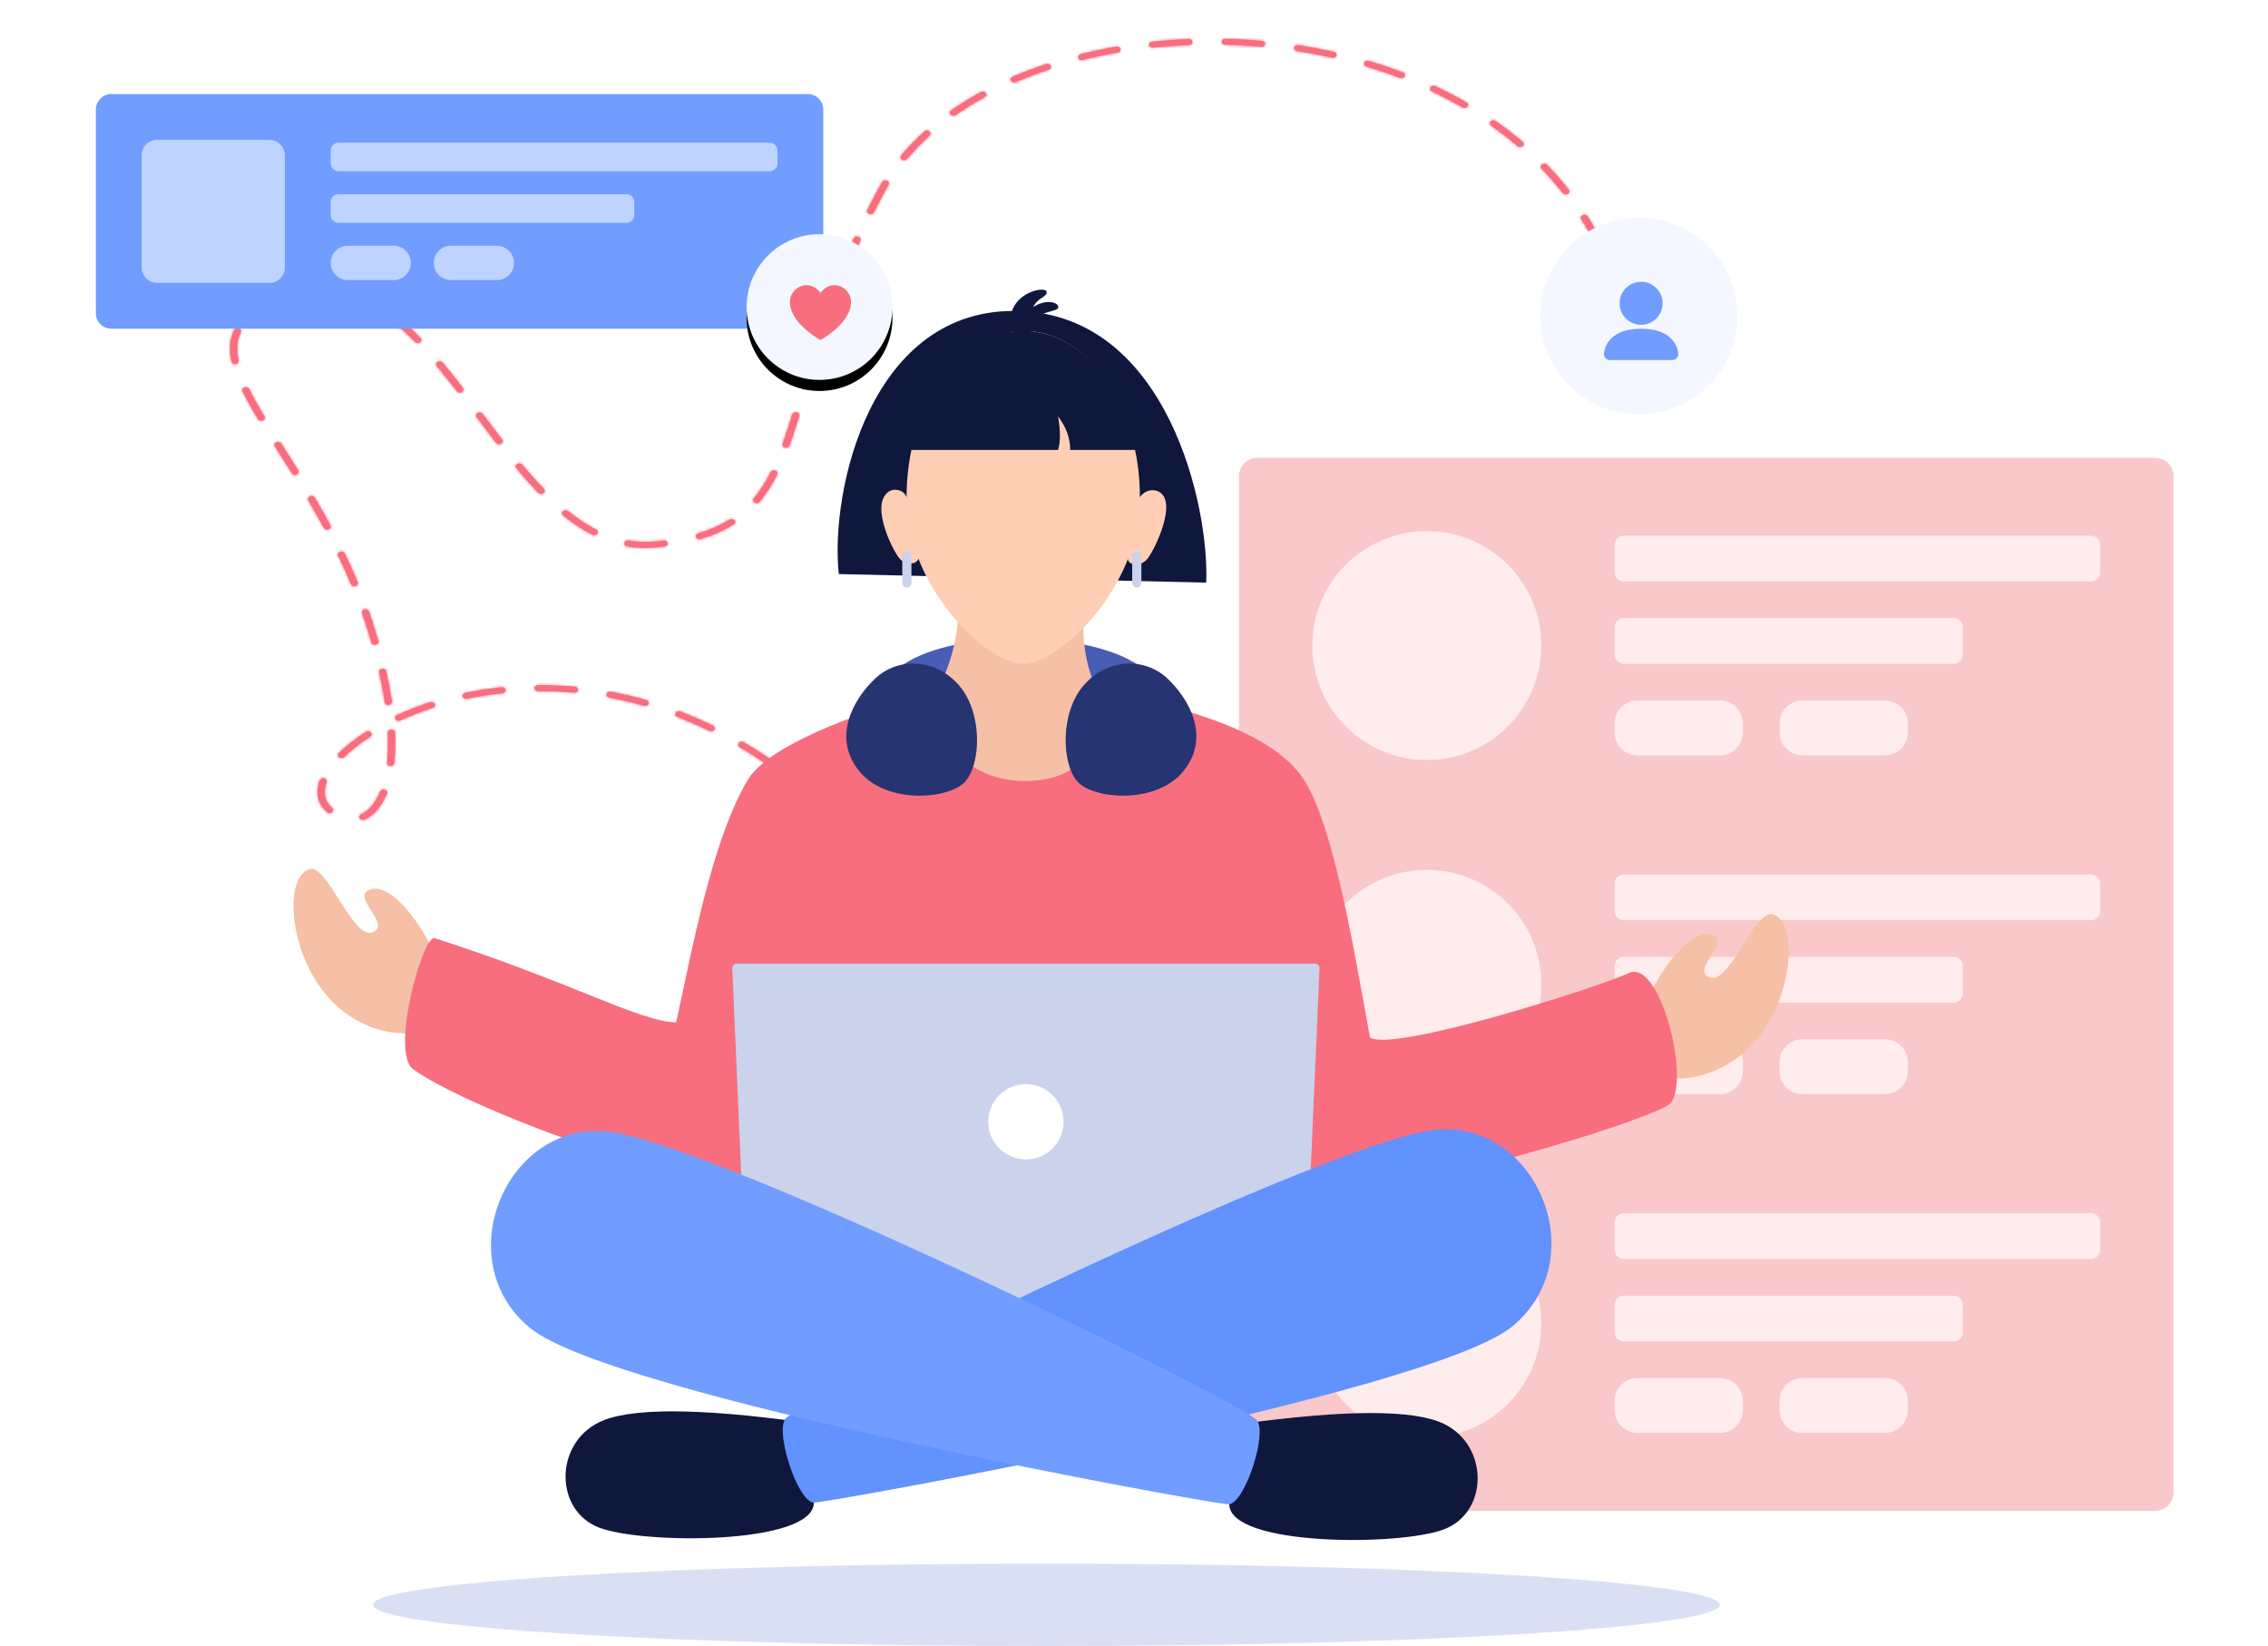 <svg width="820" height="595" viewBox="0 0 820 595" fill="none" xmlns="http://www.w3.org/2000/svg">
<g filter="url(#filter0_d)">
<mask id="path-1-inside-1" fill="white">
<path fill-rule="evenodd" clip-rule="evenodd" d="M307.26 294.714C310 297.516 312.705 300.435 315.374 303.471C315.804 303.961 315.681 304.652 315.098 305.014C314.515 305.376 313.693 305.272 313.263 304.782C310.621 301.777 307.943 298.888 305.232 296.115C304.772 295.644 304.853 294.949 305.413 294.562C305.973 294.175 306.8 294.243 307.26 294.714ZM139.121 281.426C139.806 281.624 140.171 282.252 139.935 282.828C138.015 287.511 135.224 290.748 131.826 292.281C131.187 292.569 130.391 292.367 130.049 291.831C129.706 291.294 129.946 290.625 130.585 290.337C133.326 289.1 135.731 286.311 137.453 282.109C137.689 281.533 138.436 281.227 139.121 281.426ZM117.228 277.324C117.921 277.502 118.311 278.119 118.099 278.701C116.721 282.491 117.391 285.685 120.099 288.037C120.603 288.475 120.59 289.173 120.069 289.597C119.548 290.021 118.717 290.009 118.213 289.572C114.793 286.601 113.947 282.569 115.589 278.056C115.801 277.473 116.535 277.146 117.228 277.324ZM289.353 278.438C292.473 280.939 295.557 283.577 298.603 286.352C299.095 286.8 299.061 287.498 298.529 287.911C297.996 288.324 297.166 288.296 296.674 287.848C293.666 285.108 290.621 282.504 287.541 280.035C287.016 279.615 286.997 278.916 287.497 278.475C287.997 278.034 288.828 278.018 289.353 278.438ZM268.946 264.303C272.485 266.389 275.99 268.636 279.457 271.044C280.016 271.432 280.095 272.127 279.633 272.597C279.171 273.066 278.344 273.133 277.785 272.745C274.371 270.373 270.921 268.162 267.439 266.109C266.845 265.759 266.702 265.071 267.118 264.572C267.534 264.074 268.353 263.953 268.946 264.303ZM141.459 259.689C142.184 259.665 142.793 260.14 142.821 260.749C143.003 264.798 142.901 268.53 142.527 271.922C142.46 272.529 141.821 272.975 141.099 272.919C140.377 272.863 139.846 272.325 139.913 271.719C140.277 268.425 140.376 264.789 140.198 260.833C140.17 260.224 140.735 259.712 141.459 259.689ZM134.121 260.76C134.561 261.245 134.45 261.937 133.874 262.306C130.201 264.66 127.028 267.147 124.466 269.662C123.994 270.125 123.166 270.179 122.615 269.783C122.064 269.386 122 268.69 122.472 268.227C125.158 265.589 128.467 262.997 132.282 260.552C132.858 260.182 133.682 260.276 134.121 260.76ZM246.019 253.18C249.971 254.703 253.896 256.411 257.79 258.306C258.417 258.611 258.631 259.286 258.268 259.814C257.905 260.341 257.102 260.521 256.475 260.216C252.652 258.356 248.801 256.68 244.925 255.185C244.266 254.931 243.977 254.277 244.279 253.723C244.581 253.169 245.36 252.926 246.019 253.18ZM157.248 250.448C157.509 251.017 157.171 251.655 156.494 251.873C152.373 253.206 148.435 254.734 144.733 256.427C144.096 256.718 143.299 256.521 142.952 255.986C142.606 255.45 142.841 254.78 143.478 254.489C147.281 252.749 151.324 251.181 155.552 249.814C156.229 249.595 156.988 249.879 157.248 250.448ZM220.906 246.024C225.174 246.825 229.435 247.831 233.682 249.044C234.368 249.241 234.735 249.867 234.502 250.444C234.269 251.021 233.523 251.33 232.837 251.133C228.68 249.945 224.51 248.961 220.334 248.178C219.627 248.045 219.181 247.455 219.339 246.861C219.497 246.266 220.198 245.892 220.906 246.024ZM139.627 238.624C140.492 242.439 141.184 246.095 141.705 249.588C141.795 250.193 141.285 250.744 140.566 250.82C139.847 250.896 139.191 250.467 139.1 249.863C138.586 246.417 137.904 242.807 137.049 239.038C136.913 238.439 137.38 237.861 138.092 237.747C138.804 237.633 139.492 238.026 139.627 238.624ZM182.763 245.357C182.854 245.962 182.345 246.513 181.626 246.59C177.295 247.049 173.037 247.721 168.878 248.593C168.175 248.74 167.463 248.381 167.287 247.79C167.112 247.198 167.54 246.6 168.243 246.452C172.502 245.559 176.863 244.871 181.297 244.401C182.016 244.324 182.673 244.753 182.763 245.357ZM207.833 244.209C208.553 244.274 209.075 244.818 208.997 245.424C208.92 246.03 208.272 246.468 207.552 246.403C203.21 246.01 198.886 245.831 194.593 245.861C193.868 245.866 193.276 245.376 193.27 244.767C193.264 244.157 193.846 243.659 194.571 243.654C198.965 243.624 203.39 243.807 207.833 244.209ZM133.399 217C133.829 218.233 134.245 219.468 134.65 220.714C135.421 223.093 136.138 225.427 136.801 227.715C136.972 228.307 136.54 228.904 135.836 229.048C135.132 229.192 134.422 228.829 134.25 228.237C133.594 225.968 132.883 223.654 132.117 221.295C131.717 220.062 131.306 218.841 130.88 217.62C130.676 217.036 131.075 216.423 131.77 216.251C132.466 216.08 133.195 216.415 133.399 217ZM124.685 196.069C126.352 199.526 127.906 202.975 129.351 206.437C129.591 207.012 129.231 207.641 128.547 207.843C127.863 208.045 127.114 207.742 126.874 207.167C125.443 203.739 123.904 200.323 122.252 196.897C121.98 196.332 122.304 195.689 122.976 195.46C123.648 195.232 124.413 195.504 124.685 196.069ZM227.258 191.367C230.582 191.926 233.969 192.031 237.445 191.664C238.299 191.573 239.117 191.477 239.923 191.373C240.639 191.28 241.309 191.694 241.419 192.296C241.529 192.898 241.038 193.461 240.321 193.554C239.493 193.661 238.651 193.76 237.773 193.853C234.016 194.25 230.343 194.137 226.743 193.53C226.032 193.41 225.571 192.829 225.714 192.232C225.856 191.634 226.548 191.247 227.258 191.367ZM265.547 184.046C265.979 184.535 265.859 185.226 265.278 185.59C261.812 187.759 257.859 189.512 253.322 190.878C252.639 191.083 251.888 190.785 251.644 190.211C251.399 189.638 251.754 189.006 252.437 188.801C256.735 187.506 260.457 185.856 263.71 183.82C264.291 183.456 265.114 183.557 265.547 184.046ZM205.391 180.762C208.766 183.467 212.124 185.681 215.511 187.404C216.132 187.719 216.33 188.398 215.955 188.919C215.579 189.44 214.773 189.607 214.152 189.292C210.592 187.48 207.086 185.169 203.58 182.359C203.055 181.938 203.036 181.24 203.536 180.799C204.036 180.358 204.867 180.342 205.391 180.762ZM113.818 175.895C115.829 179.307 117.702 182.611 119.477 185.894C119.777 186.448 119.485 187.102 118.825 187.354C118.165 187.606 117.387 187.361 117.087 186.806C115.325 183.548 113.465 180.265 111.466 176.874C111.144 176.329 111.409 175.667 112.059 175.396C112.708 175.126 113.496 175.349 113.818 175.895ZM280.329 166.082C280.996 166.32 281.308 166.967 281.024 167.528C279.107 171.326 277.016 174.587 274.634 177.432C274.217 177.931 273.398 178.05 272.806 177.699C272.213 177.349 272.071 176.661 272.488 176.162C274.755 173.454 276.76 170.328 278.608 166.666C278.891 166.105 279.662 165.844 280.329 166.082ZM188.816 163.976C191.532 167.222 194.113 170.113 196.651 172.729C197.109 173.201 197.025 173.896 196.463 174.281C195.901 174.666 195.075 174.595 194.616 174.123C192.037 171.464 189.418 168.531 186.669 165.246C186.252 164.747 186.395 164.059 186.988 163.708C187.581 163.358 188.399 163.478 188.816 163.976ZM101.68 156.298C101.734 156.384 104.021 159.993 104.7 161.065C105.88 162.932 106.872 164.511 107.833 166.051C108.169 166.591 107.921 167.257 107.279 167.54C106.637 167.823 105.844 167.615 105.508 167.075C104.55 165.539 103.56 163.965 102.382 162.101C101.704 161.03 99.418 157.422 99.363 157.335C99.022 156.797 99.265 156.129 99.905 155.842C100.544 155.556 101.339 155.76 101.68 156.298ZM288.038 145.027C288.74 145.179 289.162 145.781 288.981 146.371C287.696 150.556 286.58 153.959 285.46 157.048C285.249 157.631 284.515 157.959 283.822 157.781C283.129 157.604 282.738 156.987 282.949 156.404C284.056 153.351 285.163 149.977 286.439 145.819C286.62 145.229 287.336 144.875 288.038 145.027ZM174.498 145.606C177.943 150.184 179.572 152.333 181.55 154.894C181.944 155.405 181.772 156.088 181.164 156.42C180.556 156.752 179.743 156.607 179.348 156.096C177.363 153.525 175.73 151.371 172.279 146.786C171.892 146.271 172.074 145.589 172.687 145.263C173.299 144.938 174.11 145.091 174.498 145.606ZM90.09 136.611C91.519 139.511 93.305 142.709 95.606 146.531C95.933 147.075 95.674 147.739 95.027 148.014C94.38 148.289 93.59 148.071 93.263 147.527C90.936 143.659 89.123 140.413 87.665 137.455C87.388 136.892 87.706 136.247 88.376 136.013C89.045 135.78 89.813 136.048 90.09 136.611ZM160.041 127.05C162.337 129.793 164.711 132.768 167.389 136.238C167.784 136.75 167.611 137.433 167.003 137.764C166.394 138.096 165.582 137.95 165.187 137.439C162.525 133.99 160.169 131.037 157.894 128.32C157.477 127.822 157.619 127.134 158.212 126.783C158.805 126.432 159.624 126.552 160.041 127.05ZM294.449 123.607C295.151 123.759 295.572 124.361 295.391 124.951C294.416 128.117 293.548 131.017 292.184 135.637C292.009 136.229 291.297 136.589 290.594 136.442C289.89 136.296 289.462 135.697 289.636 135.106C291.002 130.479 291.872 127.573 292.85 124.398C293.031 123.808 293.747 123.454 294.449 123.607ZM86.364 114.611C87.035 114.841 87.358 115.485 87.084 116.05C85.659 118.986 85.405 122.351 86.254 126.331C86.382 126.931 85.907 127.504 85.194 127.612C84.48 127.719 83.798 127.32 83.67 126.72C82.739 122.355 83.025 118.573 84.653 115.216C84.927 114.652 85.693 114.381 86.364 114.611ZM143.019 110.017C146.017 112.343 149.016 115.06 152.086 118.198C152.546 118.668 152.466 119.364 151.906 119.75C151.346 120.137 150.519 120.07 150.058 119.599C147.061 116.535 144.142 113.891 141.239 111.639C140.706 111.225 140.673 110.527 141.165 110.08C141.656 109.632 142.487 109.604 143.019 110.017ZM301.665 102.354C302.357 102.535 302.743 103.154 302.528 103.735C301.242 107.202 300.013 110.697 298.81 114.285C298.614 114.871 297.889 115.213 297.191 115.048C296.493 114.882 296.087 114.273 296.284 113.687C297.492 110.079 298.729 106.565 300.022 103.079C300.237 102.497 300.973 102.172 301.665 102.354ZM593.091 95.368C593.74 95.521 594.137 96.057 594.034 96.602L594.001 96.728L589.121 111.353L588.491 113.242L586.899 111.809L574.564 100.709C574.069 100.263 574.097 99.565 574.627 99.149C575.116 98.765 575.861 98.756 576.362 99.107L576.482 99.202L587.223 108.868L591.473 96.132C591.669 95.546 592.394 95.203 593.091 95.368ZM107.331 102.043C107.56 102.621 107.187 103.245 106.5 103.438C103.066 104.396 99.536 105.852 95.889 107.829C95.621 107.974 95.36 108.12 95.103 108.267C94.505 108.611 93.688 108.483 93.279 107.98C92.87 107.477 93.023 106.791 93.621 106.446C93.897 106.288 94.179 106.13 94.466 105.974C98.292 103.9 102.021 102.363 105.672 101.344C106.36 101.152 107.103 101.465 107.331 102.043ZM584.257 94.771C584.552 95.55 584.84 96.334 585.127 97.143L585.413 97.961L587.604 105.518C587.775 106.11 587.343 106.707 586.639 106.851C585.985 106.985 585.326 106.682 585.098 106.164L585.053 106.04L582.878 98.531C582.518 97.493 582.144 96.463 581.756 95.442C581.536 94.861 581.917 94.24 582.608 94.055C583.298 93.87 584.036 94.191 584.257 94.771ZM119.018 99.924L119.171 99.928C123.597 100.266 127.904 101.412 132.137 103.327C132.775 103.615 133.014 104.284 132.671 104.821C132.327 105.357 131.532 105.558 130.893 105.27C126.961 103.491 122.994 102.436 118.933 102.126C118.212 102.071 117.68 101.534 117.745 100.927C117.801 100.407 118.278 100.004 118.868 99.934L119.018 99.924ZM310.344 81.524C311.02 81.742 311.359 82.38 311.099 82.949C309.53 86.386 308.039 89.825 306.616 93.28C306.379 93.856 305.631 94.161 304.946 93.961C304.261 93.762 303.898 93.133 304.136 92.558C305.568 89.08 307.069 85.619 308.648 82.159C308.908 81.59 309.667 81.305 310.344 81.524ZM574.005 74.203C576.057 77.452 577.945 80.808 579.668 84.269C579.947 84.831 579.632 85.477 578.963 85.712C578.295 85.947 577.526 85.682 577.246 85.12C575.555 81.722 573.7 78.427 571.687 75.237C571.347 74.699 571.59 74.031 572.231 73.746C572.871 73.46 573.665 73.665 574.005 74.203ZM320.694 61.331C321.342 61.604 321.604 62.267 321.279 62.811C320.754 63.69 320.252 64.577 319.771 65.472C318.464 67.907 317.2 70.339 315.979 72.769C315.696 73.331 314.926 73.594 314.259 73.356C313.591 73.119 313.278 72.472 313.561 71.911C314.791 69.464 316.062 67.016 317.378 64.565C317.874 63.642 318.392 62.727 318.932 61.822C319.257 61.277 320.046 61.057 320.694 61.331ZM559.396 55.609C562.167 58.484 564.778 61.481 567.225 64.596C567.624 65.105 567.457 65.789 566.853 66.125C566.248 66.461 565.434 66.32 565.034 65.812C562.635 62.757 560.073 59.818 557.357 56.997C556.9 56.524 556.987 55.829 557.55 55.446C558.114 55.062 558.94 55.135 559.396 55.609ZM336.038 43.484C336.567 43.901 336.595 44.599 336.1 45.044C333.117 47.724 330.389 50.537 327.93 53.475C327.513 53.974 326.694 54.093 326.101 53.743C325.508 53.392 325.366 52.704 325.783 52.206C328.313 49.183 331.118 46.29 334.183 43.536C334.678 43.091 335.509 43.068 336.038 43.484ZM540.784 39.739C544.179 42.122 547.432 44.636 550.534 47.279C551.043 47.713 551.037 48.411 550.521 48.839C550.005 49.267 549.174 49.263 548.665 48.829C545.622 46.236 542.432 43.77 539.101 41.432C538.545 41.042 538.47 40.346 538.935 39.878C539.4 39.41 540.227 39.348 540.784 39.739ZM356.413 29.61C356.808 30.122 356.634 30.805 356.026 31.136C352.339 33.146 348.844 35.297 345.558 37.581C344.999 37.969 344.172 37.903 343.71 37.434C343.248 36.964 343.326 36.269 343.885 35.881C347.25 33.542 350.826 31.341 354.598 29.285C355.206 28.953 356.019 29.099 356.413 29.61ZM518.989 27.145C522.858 28.968 526.612 30.927 530.24 33.022C530.838 33.367 530.99 34.053 530.579 34.556C530.169 35.058 529.352 35.186 528.754 34.841C525.192 32.784 521.506 30.86 517.706 29.07C517.073 28.772 516.848 28.099 517.202 27.568C517.557 27.036 518.357 26.847 518.989 27.145ZM379.889 19.786C380.154 20.353 379.822 20.994 379.148 21.217C375.061 22.568 371.103 24.061 367.292 25.69C366.645 25.966 365.855 25.749 365.527 25.206C365.198 24.663 365.456 23.999 366.102 23.723C369.989 22.062 374.023 20.54 378.187 19.163C378.862 18.94 379.624 19.219 379.889 19.786ZM494.941 18.016C499.12 19.258 503.217 20.639 507.221 22.157C507.881 22.408 508.175 23.061 507.877 23.616C507.579 24.172 506.802 24.419 506.141 24.168C502.205 22.676 498.176 21.318 494.066 20.097C493.382 19.893 493.024 19.263 493.266 18.689C493.507 18.114 494.257 17.813 494.941 18.016ZM405.113 13.722C405.259 14.319 404.802 14.902 404.092 15.025C399.804 15.768 395.587 16.652 391.461 17.672C390.766 17.844 390.037 17.51 389.832 16.925C389.627 16.341 390.025 15.727 390.72 15.555C394.916 14.518 399.203 13.619 403.563 12.864C404.272 12.741 404.967 13.125 405.113 13.722ZM469.231 12.3L469.383 12.316C473.735 12.984 478.044 13.792 482.294 14.738C482.994 14.894 483.412 15.498 483.226 16.087C483.041 16.676 482.322 17.027 481.622 16.871C477.438 15.94 473.197 15.144 468.911 14.486C468.198 14.377 467.726 13.802 467.856 13.203C467.968 12.689 468.486 12.324 469.081 12.299L469.231 12.3ZM429.767 10.107C430.491 10.078 431.105 10.547 431.14 11.156C431.174 11.765 430.615 12.282 429.891 12.31C425.537 12.484 421.206 12.797 416.917 13.247C416.198 13.323 415.542 12.894 415.452 12.289C415.363 11.685 415.873 11.133 416.592 11.058C420.948 10.601 425.345 10.283 429.767 10.107ZM443.046 10.001C447.453 10.106 451.858 10.351 456.243 10.735C456.964 10.798 457.487 11.341 457.412 11.947C457.337 12.553 456.692 12.993 455.971 12.93C451.651 12.551 447.313 12.31 442.971 12.206C442.247 12.189 441.676 11.681 441.697 11.072C441.717 10.463 442.321 9.983 443.046 10.001Z"/>
</mask>
<path fill-rule="evenodd" clip-rule="evenodd" d="M307.26 294.714C310 297.516 312.705 300.435 315.374 303.471C315.804 303.961 315.681 304.652 315.098 305.014C314.515 305.376 313.693 305.272 313.263 304.782C310.621 301.777 307.943 298.888 305.232 296.115C304.772 295.644 304.853 294.949 305.413 294.562C305.973 294.175 306.8 294.243 307.26 294.714ZM139.121 281.426C139.806 281.624 140.171 282.252 139.935 282.828C138.015 287.511 135.224 290.748 131.826 292.281C131.187 292.569 130.391 292.367 130.049 291.831C129.706 291.294 129.946 290.625 130.585 290.337C133.326 289.1 135.731 286.311 137.453 282.109C137.689 281.533 138.436 281.227 139.121 281.426ZM117.228 277.324C117.921 277.502 118.311 278.119 118.099 278.701C116.721 282.491 117.391 285.685 120.099 288.037C120.603 288.475 120.59 289.173 120.069 289.597C119.548 290.021 118.717 290.009 118.213 289.572C114.793 286.601 113.947 282.569 115.589 278.056C115.801 277.473 116.535 277.146 117.228 277.324ZM289.353 278.438C292.473 280.939 295.557 283.577 298.603 286.352C299.095 286.8 299.061 287.498 298.529 287.911C297.996 288.324 297.166 288.296 296.674 287.848C293.666 285.108 290.621 282.504 287.541 280.035C287.016 279.615 286.997 278.916 287.497 278.475C287.997 278.034 288.828 278.018 289.353 278.438ZM268.946 264.303C272.485 266.389 275.99 268.636 279.457 271.044C280.016 271.432 280.095 272.127 279.633 272.597C279.171 273.066 278.344 273.133 277.785 272.745C274.371 270.373 270.921 268.162 267.439 266.109C266.845 265.759 266.702 265.071 267.118 264.572C267.534 264.074 268.353 263.953 268.946 264.303ZM141.459 259.689C142.184 259.665 142.793 260.14 142.821 260.749C143.003 264.798 142.901 268.53 142.527 271.922C142.46 272.529 141.821 272.975 141.099 272.919C140.377 272.863 139.846 272.325 139.913 271.719C140.277 268.425 140.376 264.789 140.198 260.833C140.17 260.224 140.735 259.712 141.459 259.689ZM134.121 260.76C134.561 261.245 134.45 261.937 133.874 262.306C130.201 264.66 127.028 267.147 124.466 269.662C123.994 270.125 123.166 270.179 122.615 269.783C122.064 269.386 122 268.69 122.472 268.227C125.158 265.589 128.467 262.997 132.282 260.552C132.858 260.182 133.682 260.276 134.121 260.76ZM246.019 253.18C249.971 254.703 253.896 256.411 257.79 258.306C258.417 258.611 258.631 259.286 258.268 259.814C257.905 260.341 257.102 260.521 256.475 260.216C252.652 258.356 248.801 256.68 244.925 255.185C244.266 254.931 243.977 254.277 244.279 253.723C244.581 253.169 245.36 252.926 246.019 253.18ZM157.248 250.448C157.509 251.017 157.171 251.655 156.494 251.873C152.373 253.206 148.435 254.734 144.733 256.427C144.096 256.718 143.299 256.521 142.952 255.986C142.606 255.45 142.841 254.78 143.478 254.489C147.281 252.749 151.324 251.181 155.552 249.814C156.229 249.595 156.988 249.879 157.248 250.448ZM220.906 246.024C225.174 246.825 229.435 247.831 233.682 249.044C234.368 249.241 234.735 249.867 234.502 250.444C234.269 251.021 233.523 251.33 232.837 251.133C228.68 249.945 224.51 248.961 220.334 248.178C219.627 248.045 219.181 247.455 219.339 246.861C219.497 246.266 220.198 245.892 220.906 246.024ZM139.627 238.624C140.492 242.439 141.184 246.095 141.705 249.588C141.795 250.193 141.285 250.744 140.566 250.82C139.847 250.896 139.191 250.467 139.1 249.863C138.586 246.417 137.904 242.807 137.049 239.038C136.913 238.439 137.38 237.861 138.092 237.747C138.804 237.633 139.492 238.026 139.627 238.624ZM182.763 245.357C182.854 245.962 182.345 246.513 181.626 246.59C177.295 247.049 173.037 247.721 168.878 248.593C168.175 248.74 167.463 248.381 167.287 247.79C167.112 247.198 167.54 246.6 168.243 246.452C172.502 245.559 176.863 244.871 181.297 244.401C182.016 244.324 182.673 244.753 182.763 245.357ZM207.833 244.209C208.553 244.274 209.075 244.818 208.997 245.424C208.92 246.03 208.272 246.468 207.552 246.403C203.21 246.01 198.886 245.831 194.593 245.861C193.868 245.866 193.276 245.376 193.27 244.767C193.264 244.157 193.846 243.659 194.571 243.654C198.965 243.624 203.39 243.807 207.833 244.209ZM133.399 217C133.829 218.233 134.245 219.468 134.65 220.714C135.421 223.093 136.138 225.427 136.801 227.715C136.972 228.307 136.54 228.904 135.836 229.048C135.132 229.192 134.422 228.829 134.25 228.237C133.594 225.968 132.883 223.654 132.117 221.295C131.717 220.062 131.306 218.841 130.88 217.62C130.676 217.036 131.075 216.423 131.77 216.251C132.466 216.08 133.195 216.415 133.399 217ZM124.685 196.069C126.352 199.526 127.906 202.975 129.351 206.437C129.591 207.012 129.231 207.641 128.547 207.843C127.863 208.045 127.114 207.742 126.874 207.167C125.443 203.739 123.904 200.323 122.252 196.897C121.98 196.332 122.304 195.689 122.976 195.46C123.648 195.232 124.413 195.504 124.685 196.069ZM227.258 191.367C230.582 191.926 233.969 192.031 237.445 191.664C238.299 191.573 239.117 191.477 239.923 191.373C240.639 191.28 241.309 191.694 241.419 192.296C241.529 192.898 241.038 193.461 240.321 193.554C239.493 193.661 238.651 193.76 237.773 193.853C234.016 194.25 230.343 194.137 226.743 193.53C226.032 193.41 225.571 192.829 225.714 192.232C225.856 191.634 226.548 191.247 227.258 191.367ZM265.547 184.046C265.979 184.535 265.859 185.226 265.278 185.59C261.812 187.759 257.859 189.512 253.322 190.878C252.639 191.083 251.888 190.785 251.644 190.211C251.399 189.638 251.754 189.006 252.437 188.801C256.735 187.506 260.457 185.856 263.71 183.82C264.291 183.456 265.114 183.557 265.547 184.046ZM205.391 180.762C208.766 183.467 212.124 185.681 215.511 187.404C216.132 187.719 216.33 188.398 215.955 188.919C215.579 189.44 214.773 189.607 214.152 189.292C210.592 187.48 207.086 185.169 203.58 182.359C203.055 181.938 203.036 181.24 203.536 180.799C204.036 180.358 204.867 180.342 205.391 180.762ZM113.818 175.895C115.829 179.307 117.702 182.611 119.477 185.894C119.777 186.448 119.485 187.102 118.825 187.354C118.165 187.606 117.387 187.361 117.087 186.806C115.325 183.548 113.465 180.265 111.466 176.874C111.144 176.329 111.409 175.667 112.059 175.396C112.708 175.126 113.496 175.349 113.818 175.895ZM280.329 166.082C280.996 166.32 281.308 166.967 281.024 167.528C279.107 171.326 277.016 174.587 274.634 177.432C274.217 177.931 273.398 178.05 272.806 177.699C272.213 177.349 272.071 176.661 272.488 176.162C274.755 173.454 276.76 170.328 278.608 166.666C278.891 166.105 279.662 165.844 280.329 166.082ZM188.816 163.976C191.532 167.222 194.113 170.113 196.651 172.729C197.109 173.201 197.025 173.896 196.463 174.281C195.901 174.666 195.075 174.595 194.616 174.123C192.037 171.464 189.418 168.531 186.669 165.246C186.252 164.747 186.395 164.059 186.988 163.708C187.581 163.358 188.399 163.478 188.816 163.976ZM101.68 156.298C101.734 156.384 104.021 159.993 104.7 161.065C105.88 162.932 106.872 164.511 107.833 166.051C108.169 166.591 107.921 167.257 107.279 167.54C106.637 167.823 105.844 167.615 105.508 167.075C104.55 165.539 103.56 163.965 102.382 162.101C101.704 161.03 99.418 157.422 99.363 157.335C99.022 156.797 99.265 156.129 99.905 155.842C100.544 155.556 101.339 155.76 101.68 156.298ZM288.038 145.027C288.74 145.179 289.162 145.781 288.981 146.371C287.696 150.556 286.58 153.959 285.46 157.048C285.249 157.631 284.515 157.959 283.822 157.781C283.129 157.604 282.738 156.987 282.949 156.404C284.056 153.351 285.163 149.977 286.439 145.819C286.62 145.229 287.336 144.875 288.038 145.027ZM174.498 145.606C177.943 150.184 179.572 152.333 181.55 154.894C181.944 155.405 181.772 156.088 181.164 156.42C180.556 156.752 179.743 156.607 179.348 156.096C177.363 153.525 175.73 151.371 172.279 146.786C171.892 146.271 172.074 145.589 172.687 145.263C173.299 144.938 174.11 145.091 174.498 145.606ZM90.09 136.611C91.519 139.511 93.305 142.709 95.606 146.531C95.933 147.075 95.674 147.739 95.027 148.014C94.38 148.289 93.59 148.071 93.263 147.527C90.936 143.659 89.123 140.413 87.665 137.455C87.388 136.892 87.706 136.247 88.376 136.013C89.045 135.78 89.813 136.048 90.09 136.611ZM160.041 127.05C162.337 129.793 164.711 132.768 167.389 136.238C167.784 136.75 167.611 137.433 167.003 137.764C166.394 138.096 165.582 137.95 165.187 137.439C162.525 133.99 160.169 131.037 157.894 128.32C157.477 127.822 157.619 127.134 158.212 126.783C158.805 126.432 159.624 126.552 160.041 127.05ZM294.449 123.607C295.151 123.759 295.572 124.361 295.391 124.951C294.416 128.117 293.548 131.017 292.184 135.637C292.009 136.229 291.297 136.589 290.594 136.442C289.89 136.296 289.462 135.697 289.636 135.106C291.002 130.479 291.872 127.573 292.85 124.398C293.031 123.808 293.747 123.454 294.449 123.607ZM86.364 114.611C87.035 114.841 87.358 115.485 87.084 116.05C85.659 118.986 85.405 122.351 86.254 126.331C86.382 126.931 85.907 127.504 85.194 127.612C84.48 127.719 83.798 127.32 83.67 126.72C82.739 122.355 83.025 118.573 84.653 115.216C84.927 114.652 85.693 114.381 86.364 114.611ZM143.019 110.017C146.017 112.343 149.016 115.06 152.086 118.198C152.546 118.668 152.466 119.364 151.906 119.75C151.346 120.137 150.519 120.07 150.058 119.599C147.061 116.535 144.142 113.891 141.239 111.639C140.706 111.225 140.673 110.527 141.165 110.08C141.656 109.632 142.487 109.604 143.019 110.017ZM301.665 102.354C302.357 102.535 302.743 103.154 302.528 103.735C301.242 107.202 300.013 110.697 298.81 114.285C298.614 114.871 297.889 115.213 297.191 115.048C296.493 114.882 296.087 114.273 296.284 113.687C297.492 110.079 298.729 106.565 300.022 103.079C300.237 102.497 300.973 102.172 301.665 102.354ZM593.091 95.368C593.74 95.521 594.137 96.057 594.034 96.602L594.001 96.728L589.121 111.353L588.491 113.242L586.899 111.809L574.564 100.709C574.069 100.263 574.097 99.565 574.627 99.149C575.116 98.765 575.861 98.756 576.362 99.107L576.482 99.202L587.223 108.868L591.473 96.132C591.669 95.546 592.394 95.203 593.091 95.368ZM107.331 102.043C107.56 102.621 107.187 103.245 106.5 103.438C103.066 104.396 99.536 105.852 95.889 107.829C95.621 107.974 95.36 108.12 95.103 108.267C94.505 108.611 93.688 108.483 93.279 107.98C92.87 107.477 93.023 106.791 93.621 106.446C93.897 106.288 94.179 106.13 94.466 105.974C98.292 103.9 102.021 102.363 105.672 101.344C106.36 101.152 107.103 101.465 107.331 102.043ZM584.257 94.771C584.552 95.55 584.84 96.334 585.127 97.143L585.413 97.961L587.604 105.518C587.775 106.11 587.343 106.707 586.639 106.851C585.985 106.985 585.326 106.682 585.098 106.164L585.053 106.04L582.878 98.531C582.518 97.493 582.144 96.463 581.756 95.442C581.536 94.861 581.917 94.24 582.608 94.055C583.298 93.87 584.036 94.191 584.257 94.771ZM119.018 99.924L119.171 99.928C123.597 100.266 127.904 101.412 132.137 103.327C132.775 103.615 133.014 104.284 132.671 104.821C132.327 105.357 131.532 105.558 130.893 105.27C126.961 103.491 122.994 102.436 118.933 102.126C118.212 102.071 117.68 101.534 117.745 100.927C117.801 100.407 118.278 100.004 118.868 99.934L119.018 99.924ZM310.344 81.524C311.02 81.742 311.359 82.38 311.099 82.949C309.53 86.386 308.039 89.825 306.616 93.28C306.379 93.856 305.631 94.161 304.946 93.961C304.261 93.762 303.898 93.133 304.136 92.558C305.568 89.08 307.069 85.619 308.648 82.159C308.908 81.59 309.667 81.305 310.344 81.524ZM574.005 74.203C576.057 77.452 577.945 80.808 579.668 84.269C579.947 84.831 579.632 85.477 578.963 85.712C578.295 85.947 577.526 85.682 577.246 85.12C575.555 81.722 573.7 78.427 571.687 75.237C571.347 74.699 571.59 74.031 572.231 73.746C572.871 73.46 573.665 73.665 574.005 74.203ZM320.694 61.331C321.342 61.604 321.604 62.267 321.279 62.811C320.754 63.69 320.252 64.577 319.771 65.472C318.464 67.907 317.2 70.339 315.979 72.769C315.696 73.331 314.926 73.594 314.259 73.356C313.591 73.119 313.278 72.472 313.561 71.911C314.791 69.464 316.062 67.016 317.378 64.565C317.874 63.642 318.392 62.727 318.932 61.822C319.257 61.277 320.046 61.057 320.694 61.331ZM559.396 55.609C562.167 58.484 564.778 61.481 567.225 64.596C567.624 65.105 567.457 65.789 566.853 66.125C566.248 66.461 565.434 66.32 565.034 65.812C562.635 62.757 560.073 59.818 557.357 56.997C556.9 56.524 556.987 55.829 557.55 55.446C558.114 55.062 558.94 55.135 559.396 55.609ZM336.038 43.484C336.567 43.901 336.595 44.599 336.1 45.044C333.117 47.724 330.389 50.537 327.93 53.475C327.513 53.974 326.694 54.093 326.101 53.743C325.508 53.392 325.366 52.704 325.783 52.206C328.313 49.183 331.118 46.29 334.183 43.536C334.678 43.091 335.509 43.068 336.038 43.484ZM540.784 39.739C544.179 42.122 547.432 44.636 550.534 47.279C551.043 47.713 551.037 48.411 550.521 48.839C550.005 49.267 549.174 49.263 548.665 48.829C545.622 46.236 542.432 43.77 539.101 41.432C538.545 41.042 538.47 40.346 538.935 39.878C539.4 39.41 540.227 39.348 540.784 39.739ZM356.413 29.61C356.808 30.122 356.634 30.805 356.026 31.136C352.339 33.146 348.844 35.297 345.558 37.581C344.999 37.969 344.172 37.903 343.71 37.434C343.248 36.964 343.326 36.269 343.885 35.881C347.25 33.542 350.826 31.341 354.598 29.285C355.206 28.953 356.019 29.099 356.413 29.61ZM518.989 27.145C522.858 28.968 526.612 30.927 530.24 33.022C530.838 33.367 530.99 34.053 530.579 34.556C530.169 35.058 529.352 35.186 528.754 34.841C525.192 32.784 521.506 30.86 517.706 29.07C517.073 28.772 516.848 28.099 517.202 27.568C517.557 27.036 518.357 26.847 518.989 27.145ZM379.889 19.786C380.154 20.353 379.822 20.994 379.148 21.217C375.061 22.568 371.103 24.061 367.292 25.69C366.645 25.966 365.855 25.749 365.527 25.206C365.198 24.663 365.456 23.999 366.102 23.723C369.989 22.062 374.023 20.54 378.187 19.163C378.862 18.94 379.624 19.219 379.889 19.786ZM494.941 18.016C499.12 19.258 503.217 20.639 507.221 22.157C507.881 22.408 508.175 23.061 507.877 23.616C507.579 24.172 506.802 24.419 506.141 24.168C502.205 22.676 498.176 21.318 494.066 20.097C493.382 19.893 493.024 19.263 493.266 18.689C493.507 18.114 494.257 17.813 494.941 18.016ZM405.113 13.722C405.259 14.319 404.802 14.902 404.092 15.025C399.804 15.768 395.587 16.652 391.461 17.672C390.766 17.844 390.037 17.51 389.832 16.925C389.627 16.341 390.025 15.727 390.72 15.555C394.916 14.518 399.203 13.619 403.563 12.864C404.272 12.741 404.967 13.125 405.113 13.722ZM469.231 12.3L469.383 12.316C473.735 12.984 478.044 13.792 482.294 14.738C482.994 14.894 483.412 15.498 483.226 16.087C483.041 16.676 482.322 17.027 481.622 16.871C477.438 15.94 473.197 15.144 468.911 14.486C468.198 14.377 467.726 13.802 467.856 13.203C467.968 12.689 468.486 12.324 469.081 12.299L469.231 12.3ZM429.767 10.107C430.491 10.078 431.105 10.547 431.14 11.156C431.174 11.765 430.615 12.282 429.891 12.31C425.537 12.484 421.206 12.797 416.917 13.247C416.198 13.323 415.542 12.894 415.452 12.289C415.363 11.685 415.873 11.133 416.592 11.058C420.948 10.601 425.345 10.283 429.767 10.107ZM443.046 10.001C447.453 10.106 451.858 10.351 456.243 10.735C456.964 10.798 457.487 11.341 457.412 11.947C457.337 12.553 456.692 12.993 455.971 12.93C451.651 12.551 447.313 12.31 442.971 12.206C442.247 12.189 441.676 11.681 441.697 11.072C441.717 10.463 442.321 9.983 443.046 10.001Z" fill="#F86E7F"/>
<path fill-rule="evenodd" clip-rule="evenodd" d="M307.26 294.714C310 297.516 312.705 300.435 315.374 303.471C315.804 303.961 315.681 304.652 315.098 305.014C314.515 305.376 313.693 305.272 313.263 304.782C310.621 301.777 307.943 298.888 305.232 296.115C304.772 295.644 304.853 294.949 305.413 294.562C305.973 294.175 306.8 294.243 307.26 294.714ZM139.121 281.426C139.806 281.624 140.171 282.252 139.935 282.828C138.015 287.511 135.224 290.748 131.826 292.281C131.187 292.569 130.391 292.367 130.049 291.831C129.706 291.294 129.946 290.625 130.585 290.337C133.326 289.1 135.731 286.311 137.453 282.109C137.689 281.533 138.436 281.227 139.121 281.426ZM117.228 277.324C117.921 277.502 118.311 278.119 118.099 278.701C116.721 282.491 117.391 285.685 120.099 288.037C120.603 288.475 120.59 289.173 120.069 289.597C119.548 290.021 118.717 290.009 118.213 289.572C114.793 286.601 113.947 282.569 115.589 278.056C115.801 277.473 116.535 277.146 117.228 277.324ZM289.353 278.438C292.473 280.939 295.557 283.577 298.603 286.352C299.095 286.8 299.061 287.498 298.529 287.911C297.996 288.324 297.166 288.296 296.674 287.848C293.666 285.108 290.621 282.504 287.541 280.035C287.016 279.615 286.997 278.916 287.497 278.475C287.997 278.034 288.828 278.018 289.353 278.438ZM268.946 264.303C272.485 266.389 275.99 268.636 279.457 271.044C280.016 271.432 280.095 272.127 279.633 272.597C279.171 273.066 278.344 273.133 277.785 272.745C274.371 270.373 270.921 268.162 267.439 266.109C266.845 265.759 266.702 265.071 267.118 264.572C267.534 264.074 268.353 263.953 268.946 264.303ZM141.459 259.689C142.184 259.665 142.793 260.14 142.821 260.749C143.003 264.798 142.901 268.53 142.527 271.922C142.46 272.529 141.821 272.975 141.099 272.919C140.377 272.863 139.846 272.325 139.913 271.719C140.277 268.425 140.376 264.789 140.198 260.833C140.17 260.224 140.735 259.712 141.459 259.689ZM134.121 260.76C134.561 261.245 134.45 261.937 133.874 262.306C130.201 264.66 127.028 267.147 124.466 269.662C123.994 270.125 123.166 270.179 122.615 269.783C122.064 269.386 122 268.69 122.472 268.227C125.158 265.589 128.467 262.997 132.282 260.552C132.858 260.182 133.682 260.276 134.121 260.76ZM246.019 253.18C249.971 254.703 253.896 256.411 257.79 258.306C258.417 258.611 258.631 259.286 258.268 259.814C257.905 260.341 257.102 260.521 256.475 260.216C252.652 258.356 248.801 256.68 244.925 255.185C244.266 254.931 243.977 254.277 244.279 253.723C244.581 253.169 245.36 252.926 246.019 253.18ZM157.248 250.448C157.509 251.017 157.171 251.655 156.494 251.873C152.373 253.206 148.435 254.734 144.733 256.427C144.096 256.718 143.299 256.521 142.952 255.986C142.606 255.45 142.841 254.78 143.478 254.489C147.281 252.749 151.324 251.181 155.552 249.814C156.229 249.595 156.988 249.879 157.248 250.448ZM220.906 246.024C225.174 246.825 229.435 247.831 233.682 249.044C234.368 249.241 234.735 249.867 234.502 250.444C234.269 251.021 233.523 251.33 232.837 251.133C228.68 249.945 224.51 248.961 220.334 248.178C219.627 248.045 219.181 247.455 219.339 246.861C219.497 246.266 220.198 245.892 220.906 246.024ZM139.627 238.624C140.492 242.439 141.184 246.095 141.705 249.588C141.795 250.193 141.285 250.744 140.566 250.82C139.847 250.896 139.191 250.467 139.1 249.863C138.586 246.417 137.904 242.807 137.049 239.038C136.913 238.439 137.38 237.861 138.092 237.747C138.804 237.633 139.492 238.026 139.627 238.624ZM182.763 245.357C182.854 245.962 182.345 246.513 181.626 246.59C177.295 247.049 173.037 247.721 168.878 248.593C168.175 248.74 167.463 248.381 167.287 247.79C167.112 247.198 167.54 246.6 168.243 246.452C172.502 245.559 176.863 244.871 181.297 244.401C182.016 244.324 182.673 244.753 182.763 245.357ZM207.833 244.209C208.553 244.274 209.075 244.818 208.997 245.424C208.92 246.03 208.272 246.468 207.552 246.403C203.21 246.01 198.886 245.831 194.593 245.861C193.868 245.866 193.276 245.376 193.27 244.767C193.264 244.157 193.846 243.659 194.571 243.654C198.965 243.624 203.39 243.807 207.833 244.209ZM133.399 217C133.829 218.233 134.245 219.468 134.65 220.714C135.421 223.093 136.138 225.427 136.801 227.715C136.972 228.307 136.54 228.904 135.836 229.048C135.132 229.192 134.422 228.829 134.25 228.237C133.594 225.968 132.883 223.654 132.117 221.295C131.717 220.062 131.306 218.841 130.88 217.62C130.676 217.036 131.075 216.423 131.77 216.251C132.466 216.08 133.195 216.415 133.399 217ZM124.685 196.069C126.352 199.526 127.906 202.975 129.351 206.437C129.591 207.012 129.231 207.641 128.547 207.843C127.863 208.045 127.114 207.742 126.874 207.167C125.443 203.739 123.904 200.323 122.252 196.897C121.98 196.332 122.304 195.689 122.976 195.46C123.648 195.232 124.413 195.504 124.685 196.069ZM227.258 191.367C230.582 191.926 233.969 192.031 237.445 191.664C238.299 191.573 239.117 191.477 239.923 191.373C240.639 191.28 241.309 191.694 241.419 192.296C241.529 192.898 241.038 193.461 240.321 193.554C239.493 193.661 238.651 193.76 237.773 193.853C234.016 194.25 230.343 194.137 226.743 193.53C226.032 193.41 225.571 192.829 225.714 192.232C225.856 191.634 226.548 191.247 227.258 191.367ZM265.547 184.046C265.979 184.535 265.859 185.226 265.278 185.59C261.812 187.759 257.859 189.512 253.322 190.878C252.639 191.083 251.888 190.785 251.644 190.211C251.399 189.638 251.754 189.006 252.437 188.801C256.735 187.506 260.457 185.856 263.71 183.82C264.291 183.456 265.114 183.557 265.547 184.046ZM205.391 180.762C208.766 183.467 212.124 185.681 215.511 187.404C216.132 187.719 216.33 188.398 215.955 188.919C215.579 189.44 214.773 189.607 214.152 189.292C210.592 187.48 207.086 185.169 203.58 182.359C203.055 181.938 203.036 181.24 203.536 180.799C204.036 180.358 204.867 180.342 205.391 180.762ZM113.818 175.895C115.829 179.307 117.702 182.611 119.477 185.894C119.777 186.448 119.485 187.102 118.825 187.354C118.165 187.606 117.387 187.361 117.087 186.806C115.325 183.548 113.465 180.265 111.466 176.874C111.144 176.329 111.409 175.667 112.059 175.396C112.708 175.126 113.496 175.349 113.818 175.895ZM280.329 166.082C280.996 166.32 281.308 166.967 281.024 167.528C279.107 171.326 277.016 174.587 274.634 177.432C274.217 177.931 273.398 178.05 272.806 177.699C272.213 177.349 272.071 176.661 272.488 176.162C274.755 173.454 276.76 170.328 278.608 166.666C278.891 166.105 279.662 165.844 280.329 166.082ZM188.816 163.976C191.532 167.222 194.113 170.113 196.651 172.729C197.109 173.201 197.025 173.896 196.463 174.281C195.901 174.666 195.075 174.595 194.616 174.123C192.037 171.464 189.418 168.531 186.669 165.246C186.252 164.747 186.395 164.059 186.988 163.708C187.581 163.358 188.399 163.478 188.816 163.976ZM101.68 156.298C101.734 156.384 104.021 159.993 104.7 161.065C105.88 162.932 106.872 164.511 107.833 166.051C108.169 166.591 107.921 167.257 107.279 167.54C106.637 167.823 105.844 167.615 105.508 167.075C104.55 165.539 103.56 163.965 102.382 162.101C101.704 161.03 99.418 157.422 99.363 157.335C99.022 156.797 99.265 156.129 99.905 155.842C100.544 155.556 101.339 155.76 101.68 156.298ZM288.038 145.027C288.74 145.179 289.162 145.781 288.981 146.371C287.696 150.556 286.58 153.959 285.46 157.048C285.249 157.631 284.515 157.959 283.822 157.781C283.129 157.604 282.738 156.987 282.949 156.404C284.056 153.351 285.163 149.977 286.439 145.819C286.62 145.229 287.336 144.875 288.038 145.027ZM174.498 145.606C177.943 150.184 179.572 152.333 181.55 154.894C181.944 155.405 181.772 156.088 181.164 156.42C180.556 156.752 179.743 156.607 179.348 156.096C177.363 153.525 175.73 151.371 172.279 146.786C171.892 146.271 172.074 145.589 172.687 145.263C173.299 144.938 174.11 145.091 174.498 145.606ZM90.09 136.611C91.519 139.511 93.305 142.709 95.606 146.531C95.933 147.075 95.674 147.739 95.027 148.014C94.38 148.289 93.59 148.071 93.263 147.527C90.936 143.659 89.123 140.413 87.665 137.455C87.388 136.892 87.706 136.247 88.376 136.013C89.045 135.78 89.813 136.048 90.09 136.611ZM160.041 127.05C162.337 129.793 164.711 132.768 167.389 136.238C167.784 136.75 167.611 137.433 167.003 137.764C166.394 138.096 165.582 137.95 165.187 137.439C162.525 133.99 160.169 131.037 157.894 128.32C157.477 127.822 157.619 127.134 158.212 126.783C158.805 126.432 159.624 126.552 160.041 127.05ZM294.449 123.607C295.151 123.759 295.572 124.361 295.391 124.951C294.416 128.117 293.548 131.017 292.184 135.637C292.009 136.229 291.297 136.589 290.594 136.442C289.89 136.296 289.462 135.697 289.636 135.106C291.002 130.479 291.872 127.573 292.85 124.398C293.031 123.808 293.747 123.454 294.449 123.607ZM86.364 114.611C87.035 114.841 87.358 115.485 87.084 116.05C85.659 118.986 85.405 122.351 86.254 126.331C86.382 126.931 85.907 127.504 85.194 127.612C84.48 127.719 83.798 127.32 83.67 126.72C82.739 122.355 83.025 118.573 84.653 115.216C84.927 114.652 85.693 114.381 86.364 114.611ZM143.019 110.017C146.017 112.343 149.016 115.06 152.086 118.198C152.546 118.668 152.466 119.364 151.906 119.75C151.346 120.137 150.519 120.07 150.058 119.599C147.061 116.535 144.142 113.891 141.239 111.639C140.706 111.225 140.673 110.527 141.165 110.08C141.656 109.632 142.487 109.604 143.019 110.017ZM301.665 102.354C302.357 102.535 302.743 103.154 302.528 103.735C301.242 107.202 300.013 110.697 298.81 114.285C298.614 114.871 297.889 115.213 297.191 115.048C296.493 114.882 296.087 114.273 296.284 113.687C297.492 110.079 298.729 106.565 300.022 103.079C300.237 102.497 300.973 102.172 301.665 102.354ZM593.091 95.368C593.74 95.521 594.137 96.057 594.034 96.602L594.001 96.728L589.121 111.353L588.491 113.242L586.899 111.809L574.564 100.709C574.069 100.263 574.097 99.565 574.627 99.149C575.116 98.765 575.861 98.756 576.362 99.107L576.482 99.202L587.223 108.868L591.473 96.132C591.669 95.546 592.394 95.203 593.091 95.368ZM107.331 102.043C107.56 102.621 107.187 103.245 106.5 103.438C103.066 104.396 99.536 105.852 95.889 107.829C95.621 107.974 95.36 108.12 95.103 108.267C94.505 108.611 93.688 108.483 93.279 107.98C92.87 107.477 93.023 106.791 93.621 106.446C93.897 106.288 94.179 106.13 94.466 105.974C98.292 103.9 102.021 102.363 105.672 101.344C106.36 101.152 107.103 101.465 107.331 102.043ZM584.257 94.771C584.552 95.55 584.84 96.334 585.127 97.143L585.413 97.961L587.604 105.518C587.775 106.11 587.343 106.707 586.639 106.851C585.985 106.985 585.326 106.682 585.098 106.164L585.053 106.04L582.878 98.531C582.518 97.493 582.144 96.463 581.756 95.442C581.536 94.861 581.917 94.24 582.608 94.055C583.298 93.87 584.036 94.191 584.257 94.771ZM119.018 99.924L119.171 99.928C123.597 100.266 127.904 101.412 132.137 103.327C132.775 103.615 133.014 104.284 132.671 104.821C132.327 105.357 131.532 105.558 130.893 105.27C126.961 103.491 122.994 102.436 118.933 102.126C118.212 102.071 117.68 101.534 117.745 100.927C117.801 100.407 118.278 100.004 118.868 99.934L119.018 99.924ZM310.344 81.524C311.02 81.742 311.359 82.38 311.099 82.949C309.53 86.386 308.039 89.825 306.616 93.28C306.379 93.856 305.631 94.161 304.946 93.961C304.261 93.762 303.898 93.133 304.136 92.558C305.568 89.08 307.069 85.619 308.648 82.159C308.908 81.59 309.667 81.305 310.344 81.524ZM574.005 74.203C576.057 77.452 577.945 80.808 579.668 84.269C579.947 84.831 579.632 85.477 578.963 85.712C578.295 85.947 577.526 85.682 577.246 85.12C575.555 81.722 573.7 78.427 571.687 75.237C571.347 74.699 571.59 74.031 572.231 73.746C572.871 73.46 573.665 73.665 574.005 74.203ZM320.694 61.331C321.342 61.604 321.604 62.267 321.279 62.811C320.754 63.69 320.252 64.577 319.771 65.472C318.464 67.907 317.2 70.339 315.979 72.769C315.696 73.331 314.926 73.594 314.259 73.356C313.591 73.119 313.278 72.472 313.561 71.911C314.791 69.464 316.062 67.016 317.378 64.565C317.874 63.642 318.392 62.727 318.932 61.822C319.257 61.277 320.046 61.057 320.694 61.331ZM559.396 55.609C562.167 58.484 564.778 61.481 567.225 64.596C567.624 65.105 567.457 65.789 566.853 66.125C566.248 66.461 565.434 66.32 565.034 65.812C562.635 62.757 560.073 59.818 557.357 56.997C556.9 56.524 556.987 55.829 557.55 55.446C558.114 55.062 558.94 55.135 559.396 55.609ZM336.038 43.484C336.567 43.901 336.595 44.599 336.1 45.044C333.117 47.724 330.389 50.537 327.93 53.475C327.513 53.974 326.694 54.093 326.101 53.743C325.508 53.392 325.366 52.704 325.783 52.206C328.313 49.183 331.118 46.29 334.183 43.536C334.678 43.091 335.509 43.068 336.038 43.484ZM540.784 39.739C544.179 42.122 547.432 44.636 550.534 47.279C551.043 47.713 551.037 48.411 550.521 48.839C550.005 49.267 549.174 49.263 548.665 48.829C545.622 46.236 542.432 43.77 539.101 41.432C538.545 41.042 538.47 40.346 538.935 39.878C539.4 39.41 540.227 39.348 540.784 39.739ZM356.413 29.61C356.808 30.122 356.634 30.805 356.026 31.136C352.339 33.146 348.844 35.297 345.558 37.581C344.999 37.969 344.172 37.903 343.71 37.434C343.248 36.964 343.326 36.269 343.885 35.881C347.25 33.542 350.826 31.341 354.598 29.285C355.206 28.953 356.019 29.099 356.413 29.61ZM518.989 27.145C522.858 28.968 526.612 30.927 530.24 33.022C530.838 33.367 530.99 34.053 530.579 34.556C530.169 35.058 529.352 35.186 528.754 34.841C525.192 32.784 521.506 30.86 517.706 29.07C517.073 28.772 516.848 28.099 517.202 27.568C517.557 27.036 518.357 26.847 518.989 27.145ZM379.889 19.786C380.154 20.353 379.822 20.994 379.148 21.217C375.061 22.568 371.103 24.061 367.292 25.69C366.645 25.966 365.855 25.749 365.527 25.206C365.198 24.663 365.456 23.999 366.102 23.723C369.989 22.062 374.023 20.54 378.187 19.163C378.862 18.94 379.624 19.219 379.889 19.786ZM494.941 18.016C499.12 19.258 503.217 20.639 507.221 22.157C507.881 22.408 508.175 23.061 507.877 23.616C507.579 24.172 506.802 24.419 506.141 24.168C502.205 22.676 498.176 21.318 494.066 20.097C493.382 19.893 493.024 19.263 493.266 18.689C493.507 18.114 494.257 17.813 494.941 18.016ZM405.113 13.722C405.259 14.319 404.802 14.902 404.092 15.025C399.804 15.768 395.587 16.652 391.461 17.672C390.766 17.844 390.037 17.51 389.832 16.925C389.627 16.341 390.025 15.727 390.72 15.555C394.916 14.518 399.203 13.619 403.563 12.864C404.272 12.741 404.967 13.125 405.113 13.722ZM469.231 12.3L469.383 12.316C473.735 12.984 478.044 13.792 482.294 14.738C482.994 14.894 483.412 15.498 483.226 16.087C483.041 16.676 482.322 17.027 481.622 16.871C477.438 15.94 473.197 15.144 468.911 14.486C468.198 14.377 467.726 13.802 467.856 13.203C467.968 12.689 468.486 12.324 469.081 12.299L469.231 12.3ZM429.767 10.107C430.491 10.078 431.105 10.547 431.14 11.156C431.174 11.765 430.615 12.282 429.891 12.31C425.537 12.484 421.206 12.797 416.917 13.247C416.198 13.323 415.542 12.894 415.452 12.289C415.363 11.685 415.873 11.133 416.592 11.058C420.948 10.601 425.345 10.283 429.767 10.107ZM443.046 10.001C447.453 10.106 451.858 10.351 456.243 10.735C456.964 10.798 457.487 11.341 457.412 11.947C457.337 12.553 456.692 12.993 455.971 12.93C451.651 12.551 447.313 12.31 442.971 12.206C442.247 12.189 441.676 11.681 441.697 11.072C441.717 10.463 442.321 9.983 443.046 10.001Z" stroke="#F86E7F" stroke-width="2" mask="url(#path-1-inside-1)"/>
</g>
<g filter="url(#filter1_d)">
<path d="M779.218 161.501H454.587C450.928 161.501 447.962 164.465 447.962 168.12V535.493C447.962 539.149 450.928 542.112 454.587 542.112H779.218C782.877 542.112 785.844 539.149 785.844 535.493V168.12C785.844 164.465 782.877 161.501 779.218 161.501Z" fill="#F9C8CA"/>
<path d="M557.277 229.349C557.277 206.501 538.738 187.979 515.87 187.979C493.001 187.979 474.463 206.501 474.463 229.349C474.463 252.198 493.001 270.72 515.87 270.72C538.738 270.72 557.277 252.198 557.277 229.349Z" fill="#FFECED"/>
<path d="M756.031 189.633H587.09C585.261 189.633 583.777 191.115 583.777 192.942V202.871C583.777 204.699 585.261 206.181 587.09 206.181H756.031C757.86 206.181 759.343 204.699 759.343 202.871V192.942C759.343 191.115 757.86 189.633 756.031 189.633Z" fill="#FFECED"/>
<path d="M706.342 219.42H587.09C585.261 219.42 583.777 220.902 583.777 222.73V232.659C583.777 234.486 585.261 235.968 587.09 235.968H706.342C708.172 235.968 709.655 234.486 709.655 232.659V222.73C709.655 220.902 708.172 219.42 706.342 219.42Z" fill="#FFECED"/>
<path d="M621.872 249.207H592.059C587.485 249.207 583.777 252.911 583.777 257.481V260.791C583.777 265.361 587.485 269.065 592.059 269.065H621.872C626.445 269.065 630.153 265.361 630.153 260.791V257.481C630.153 252.911 626.445 249.207 621.872 249.207Z" fill="#FFECED"/>
<path d="M681.498 249.207H651.685C647.111 249.207 643.403 252.911 643.403 257.481V260.791C643.403 265.361 647.111 269.065 651.685 269.065H681.498C686.072 269.065 689.779 265.361 689.779 260.791V257.481C689.779 252.911 686.072 249.207 681.498 249.207Z" fill="#FFECED"/>
<path d="M557.277 351.806C557.277 328.958 538.738 310.436 515.87 310.436C493.001 310.436 474.463 328.958 474.463 351.806C474.463 374.655 493.001 393.177 515.87 393.177C538.738 393.177 557.277 374.655 557.277 351.806Z" fill="#FFECED"/>
<path d="M756.031 312.091H587.09C585.261 312.091 583.777 313.573 583.777 315.4V325.329C583.777 327.157 585.261 328.639 587.09 328.639H756.031C757.86 328.639 759.343 327.157 759.343 325.329V315.4C759.343 313.573 757.86 312.091 756.031 312.091Z" fill="#FFECED"/>
<path d="M706.342 341.878H587.09C585.261 341.878 583.777 343.36 583.777 345.188V355.117C583.777 356.944 585.261 358.426 587.09 358.426H706.342C708.172 358.426 709.655 356.944 709.655 355.117V345.188C709.655 343.36 708.172 341.878 706.342 341.878Z" fill="#FFECED"/>
<path d="M621.872 371.665H592.059C587.485 371.665 583.777 375.37 583.777 379.939V383.249C583.777 387.819 587.485 391.523 592.059 391.523H621.872C626.445 391.523 630.153 387.819 630.153 383.249V379.939C630.153 375.37 626.445 371.665 621.872 371.665Z" fill="#FFECED"/>
<path d="M681.498 371.665H651.685C647.111 371.665 643.403 375.37 643.403 379.939V383.249C643.403 387.819 647.111 391.523 651.685 391.523H681.498C686.072 391.523 689.779 387.819 689.779 383.249V379.939C689.779 375.37 686.072 371.665 681.498 371.665Z" fill="#FFECED"/>
<path d="M557.277 474.264C557.277 451.416 538.738 432.894 515.87 432.894C493.001 432.894 474.463 451.416 474.463 474.264C474.463 497.113 493.001 515.635 515.87 515.635C538.738 515.635 557.277 497.113 557.277 474.264Z" fill="#FFECED"/>
<path d="M756.031 434.549H587.09C585.261 434.549 583.777 436.031 583.777 437.858V447.788C583.777 449.615 585.261 451.097 587.09 451.097H756.031C757.86 451.097 759.343 449.615 759.343 447.788V437.858C759.343 436.031 757.86 434.549 756.031 434.549Z" fill="#FFECED"/>
<path d="M706.342 464.336H587.09C585.261 464.336 583.777 465.818 583.777 467.646V477.575C583.777 479.402 585.261 480.884 587.09 480.884H706.342C708.172 480.884 709.655 479.402 709.655 477.575V467.646C709.655 465.818 708.172 464.336 706.342 464.336Z" fill="#FFECED"/>
<path d="M621.872 494.123H592.059C587.485 494.123 583.777 497.828 583.777 502.397V505.707C583.777 510.277 587.485 513.981 592.059 513.981H621.872C626.445 513.981 630.153 510.277 630.153 505.707V502.397C630.153 497.828 626.445 494.123 621.872 494.123Z" fill="#FFECED"/>
<path d="M681.498 494.123H651.685C647.111 494.123 643.403 497.828 643.403 502.397V505.707C643.403 510.277 647.111 513.981 651.685 513.981H681.498C686.072 513.981 689.779 510.277 689.779 505.707V502.397C689.779 497.828 686.072 494.123 681.498 494.123Z" fill="#FFECED"/>
</g>
<g filter="url(#filter2_d)">
<path d="M592.535 145.8C612.202 145.8 628.145 129.871 628.145 110.221C628.145 90.572 612.202 74.643 592.535 74.643C572.868 74.643 556.925 90.572 556.925 110.221C556.925 129.871 572.868 145.8 592.535 145.8Z" fill="#F4F7FF"/>
<g clip-path="url(#clip0)" filter="url(#filter3_d)">
<path d="M593.343 111.413C589.053 111.413 585.564 107.924 585.564 103.635C585.564 99.346 589.053 95.856 593.343 95.856C597.632 95.856 601.121 99.346 601.121 103.635C601.121 107.924 597.632 111.413 593.343 111.413Z" fill="#709DFF"/>
<path d="M604.657 124.142H582.028C580.859 124.142 579.907 123.191 579.907 122.021C579.907 121.925 579.927 119.638 581.64 117.354C582.637 116.024 584.001 114.968 585.697 114.216C587.768 113.295 590.34 112.828 593.343 112.828C596.345 112.828 598.918 113.295 600.988 114.216C602.684 114.969 604.049 116.024 605.046 117.354C606.758 119.638 606.778 121.925 606.778 122.021C606.778 123.191 605.826 124.142 604.657 124.142Z" fill="#709DFF"/>
</g>
</g>
<path fill-rule="evenodd" clip-rule="evenodd" d="M152.368 372.446C147.36 374.972 128.564 374.246 116.154 357.36C103.743 340.474 103.397 316.145 112.11 314.138C118.431 312.683 127.545 339.413 134.51 337.045C142.428 334.353 125.438 323.444 134.51 321.352C143.583 319.26 159.668 343.473 159.668 355.27C159.668 367.067 157.376 369.921 152.368 372.446Z" fill="#F5C0A5"/>
<path fill-rule="evenodd" clip-rule="evenodd" d="M600.472 388.776C605.48 391.301 624.276 390.575 636.686 373.689C649.097 356.803 649.443 332.474 640.73 330.468C634.409 329.012 625.295 355.742 618.33 353.374C610.412 350.682 627.402 339.773 618.33 337.681C609.257 335.589 593.172 359.802 593.172 371.599C593.172 383.396 595.464 386.25 600.472 388.776Z" fill="#F5C0A5"/>
<path fill-rule="evenodd" clip-rule="evenodd" d="M303.268 207.513C300.038 177.599 314.668 110.772 368.472 112.426C422.277 114.079 437.336 183.575 436.103 210.609L303.268 207.513Z" fill="#10173D"/>
<path fill-rule="evenodd" clip-rule="evenodd" d="M413.846 242.084C395.221 226.877 342.259 227.253 324.754 241.592L333.965 251.365C356.878 243.023 386.701 243.246 403.334 253.02L413.846 242.084Z" fill="#495DB4"/>
<path fill-rule="evenodd" clip-rule="evenodd" d="M345.85 206.406H394.057C388.817 229.456 392.223 247.517 404.274 260.591C413.434 270.527 394.057 299.327 369.954 299.011C345.85 298.695 324.182 270.818 331.965 260.591C344.016 244.754 348.645 226.692 345.85 206.406Z" fill="#F5C0A5"/>
<path fill-rule="evenodd" clip-rule="evenodd" d="M369.954 240.009C379.618 240.009 399.145 224.267 407.817 202.003C407.817 204.3 412.23 205.194 414.876 201.958C417.522 198.721 425.58 181.896 419.335 177.953C416.468 176.143 413.005 177.953 412.134 179.804C412.134 146.554 393.249 119.6 369.954 119.6C346.658 119.6 327.773 146.554 327.773 179.804C327.078 177.292 323.324 176.05 320.98 177.953C314.589 183.144 323.156 199.696 325.278 201.958C327.4 204.22 331.186 204.308 332.073 201.958C340.735 224.246 360.282 240.009 369.954 240.009Z" fill="#FFCEB5"/>
<path d="M329.531 200.808C329.531 199.894 328.789 199.153 327.874 199.153C326.96 199.153 326.218 199.894 326.218 200.808V210.737C326.218 211.651 326.96 212.392 327.874 212.392C328.789 212.392 329.531 211.651 329.531 210.737V200.808Z" fill="#CBD2EB"/>
<path d="M412.665 200.808C412.665 199.894 411.923 199.153 411.009 199.153C410.094 199.153 409.352 199.894 409.352 200.808V210.737C409.352 211.651 410.094 212.392 411.009 212.392C411.923 212.392 412.665 211.651 412.665 210.737V200.808Z" fill="#CBD2EB"/>
<path fill-rule="evenodd" clip-rule="evenodd" d="M335.468 250.364C297.932 261.346 276.14 271.996 270.094 282.315C257.299 304.153 249.934 344.557 244.486 369.578C230.963 369.211 206.584 354.973 157.136 339.114C152.902 337.756 140.95 380.413 149.413 386.536C173.348 403.853 287.433 444.663 289.742 422.984C292.022 401.578 297.03 378.206 304.765 352.868L293.501 428.46H447.017L432.828 352.868C442.11 386.642 448.503 413.643 452.007 433.87C453.729 443.81 574.42 413.886 602.713 399.786C612.328 394.995 600.827 346.273 588.965 351.716C577.102 357.159 503.744 380.464 495.309 375.021C489.862 345.343 482.557 299.745 471.742 282.315C463.007 268.238 439.374 257.588 400.841 250.364C398.955 271.665 388.929 282.315 370.761 282.315C352.593 282.315 340.829 271.665 335.468 250.364Z" fill="#F86E7F"/>
<path fill-rule="evenodd" clip-rule="evenodd" d="M310.689 278.782C300.835 266.687 308.292 253.009 316.347 245.342C324.402 237.674 337.943 237.71 346.669 247.67C355.394 257.63 354.706 276.176 348.953 282.56C343.199 288.944 320.543 290.877 310.689 278.782Z" fill="#263471"/>
<path fill-rule="evenodd" clip-rule="evenodd" d="M427.842 278.781C437.696 266.686 430.239 253.008 422.184 245.341C414.129 237.673 400.588 237.709 391.862 247.669C383.137 257.629 383.825 276.175 389.578 282.559C395.332 288.943 417.988 290.876 427.842 278.781Z" fill="#263471"/>
<path fill-rule="evenodd" clip-rule="evenodd" d="M266.411 348.339H475.415C476.329 348.339 477.071 349.08 477.071 349.994C477.071 350.018 477.07 350.042 477.069 350.066L471.697 473.528H270.129L264.757 350.066C264.717 349.153 265.426 348.38 266.339 348.34C266.363 348.339 266.387 348.339 266.411 348.339Z" fill="#CBD2EB"/>
<path d="M370.914 419.098C378.436 419.098 384.533 413.006 384.533 405.49C384.533 397.975 378.436 391.883 370.914 391.883C363.392 391.883 357.294 397.975 357.294 405.49C357.294 413.006 363.392 419.098 370.914 419.098Z" fill="white"/>
<path fill-rule="evenodd" clip-rule="evenodd" d="M290.348 514.133C251.941 508.851 227.346 508.851 216.564 514.133C200.391 522.056 200.515 546.006 216.564 552.182C232.613 558.359 294.265 558.359 294.265 543.147C294.265 533.006 292.959 523.334 290.348 514.133Z" fill="#10173D"/>
<path fill-rule="evenodd" clip-rule="evenodd" d="M284.521 512.294C298.347 501.634 482.529 411.855 519.074 408.383C555.619 404.911 576.458 454.979 546.835 479.41C517.213 503.842 300.206 543.146 294.264 543.146C288.322 543.146 279.434 515.669 284.521 512.294Z" fill="#6192FD"/>
<path fill-rule="evenodd" clip-rule="evenodd" d="M448.375 514.744C486.782 509.463 511.376 509.463 522.158 514.744C538.332 522.667 538.207 546.617 522.158 552.794C506.109 558.97 444.458 558.97 444.458 543.758C444.458 533.617 445.763 523.946 448.375 514.744Z" fill="#10173D"/>
<path fill-rule="evenodd" clip-rule="evenodd" d="M453.92 512.908C440.094 502.248 255.913 412.469 219.368 408.997C182.823 405.525 161.983 455.593 191.606 480.025C221.229 504.456 438.235 543.761 444.177 543.761C450.119 543.761 459.008 516.284 453.92 512.908Z" fill="#709DFF"/>
<path fill-rule="evenodd" clip-rule="evenodd" d="M382.542 162.641C383.438 159.796 383.438 155.749 382.542 150.5C385.473 154.383 386.939 158.43 386.939 162.641H411.549C411.549 156.325 398.293 119.6 369.529 119.6C340.765 119.6 325.022 154.41 327.51 162.641H382.542Z" fill="#10173D"/>
<path fill-rule="evenodd" clip-rule="evenodd" d="M365.393 115.739C365.393 105.587 378.43 103.106 378.43 105.587C378.43 107.534 375.117 107.534 373.593 111.007C377.848 108.076 382.635 109.104 382.635 111.007C382.635 112.91 375.403 112.274 375.403 115.739C375.403 119.205 365.393 125.892 365.393 115.739Z" fill="#10173D"/>
<path opacity="0.2" d="M378.287 595C512.754 595 621.76 588.332 621.76 580.106C621.76 571.881 512.754 565.213 378.287 565.213C243.82 565.213 134.814 571.881 134.814 580.106C134.814 588.332 243.82 595 378.287 595Z" fill="#4864C9"/>
<g filter="url(#filter4_d)">
<path d="M292.039 30H40.277C37.173 30 34.656 32.514 34.656 35.616V109.216C34.656 112.318 37.173 114.832 40.277 114.832H292.039C295.144 114.832 297.66 112.318 297.66 109.216V35.616C297.66 32.514 295.144 30 292.039 30Z" fill="#709DFF"/>
<path d="M97.374 46.552H56.844C53.739 46.552 51.223 49.066 51.223 52.168V92.663C51.223 95.764 53.739 98.279 56.844 98.279H97.374C100.479 98.279 102.995 95.764 102.995 92.663V52.168C102.995 49.066 100.479 46.552 97.374 46.552Z" fill="#BED3FF"/>
<path d="M278.282 47.587H122.374C120.821 47.587 119.563 48.844 119.563 50.395V55.124C119.563 56.675 120.821 57.932 122.374 57.932H278.282C279.834 57.932 281.093 56.675 281.093 55.124V50.395C281.093 48.844 279.834 47.587 278.282 47.587Z" fill="#BED3FF"/>
<path d="M226.51 66.209H122.374C120.821 66.209 119.563 67.466 119.563 69.017V73.746C119.563 75.297 120.821 76.554 122.374 76.554H226.51C228.062 76.554 229.32 75.297 229.32 73.746V69.017C229.32 67.466 228.062 66.209 226.51 66.209Z" fill="#BED3FF"/>
<path d="M142.344 84.83H125.776C122.345 84.83 119.563 87.609 119.563 91.037C119.563 94.465 122.345 97.245 125.776 97.245H142.344C145.775 97.245 148.556 94.465 148.556 91.037C148.556 87.609 145.775 84.83 142.344 84.83Z" fill="#BED3FF"/>
<path d="M179.619 84.83H163.051C159.62 84.83 156.839 87.609 156.839 91.037C156.839 94.465 159.62 97.245 163.051 97.245H179.619C183.05 97.245 185.832 94.465 185.832 91.037C185.832 87.609 183.05 84.83 179.619 84.83Z" fill="#BED3FF"/>
</g>
<g filter="url(#filter5_d)">
<path d="M296.303 137.326C310.862 137.326 322.664 125.534 322.664 110.988C322.664 96.441 310.862 84.649 296.303 84.649C281.744 84.649 269.941 96.441 269.941 110.988C269.941 125.534 281.744 137.326 296.303 137.326Z" fill="black"/>
</g>
<path d="M296.303 137.326C310.862 137.326 322.664 125.534 322.664 110.988C322.664 96.441 310.862 84.649 296.303 84.649C281.744 84.649 269.941 96.441 269.941 110.988C269.941 125.534 281.744 137.326 296.303 137.326Z" fill="#F4F7FF"/>
<path d="M296.642 122.842C296.544 122.842 296.448 122.817 296.359 122.768C296.25 122.708 293.654 121.257 291.019 118.879C289.459 117.473 288.215 116.035 287.317 114.603C286.173 112.778 285.593 110.956 285.593 109.188C285.593 105.824 288.332 103.088 291.699 103.088C292.839 103.088 294.05 103.514 295.108 104.289C295.727 104.743 296.253 105.289 296.642 105.869C297.03 105.289 297.557 104.743 298.176 104.289C299.234 103.514 300.445 103.088 301.585 103.088C304.951 103.088 307.69 105.824 307.69 109.188C307.69 110.956 307.11 112.778 305.967 114.603C305.07 116.035 303.825 117.473 302.266 118.879C299.631 121.257 297.035 122.708 296.926 122.768C296.837 122.817 296.741 122.842 296.643 122.842H296.642Z" fill="#F86E7F"/>
<defs>
<filter id="filter0_d" x="73.143" y="4" width="530.907" height="315.23" filterUnits="userSpaceOnUse" color-interpolation-filters="sRGB">
<feFlood flood-opacity="0" result="BackgroundImageFix"/>
<feColorMatrix in="SourceAlpha" type="matrix" values="0 0 0 0 0 0 0 0 0 0 0 0 0 0 0 0 0 0 127 0"/>
<feOffset dy="4"/>
<feGaussianBlur stdDeviation="5"/>
<feColorMatrix type="matrix" values="0 0 0 0 0.149 0 0 0 0 0.204 0 0 0 0 0.443 0 0 0 0.05 0"/>
<feBlend mode="normal" in2="BackgroundImageFix" result="effect1_dropShadow"/>
<feBlend mode="normal" in="SourceGraphic" in2="effect1_dropShadow" result="shape"/>
</filter>
<filter id="filter1_d" x="413.962" y="131.501" width="405.881" height="448.611" filterUnits="userSpaceOnUse" color-interpolation-filters="sRGB">
<feFlood flood-opacity="0" result="BackgroundImageFix"/>
<feColorMatrix in="SourceAlpha" type="matrix" values="0 0 0 0 0 0 0 0 0 0 0 0 0 0 0 0 0 0 127 0"/>
<feOffset dy="4"/>
<feGaussianBlur stdDeviation="17"/>
<feColorMatrix type="matrix" values="0 0 0 0 0 0 0 0 0 0 0 0 0 0 0 0 0 0 0.05 0"/>
<feBlend mode="normal" in2="BackgroundImageFix" result="effect1_dropShadow"/>
<feBlend mode="normal" in="SourceGraphic" in2="effect1_dropShadow" result="shape"/>
</filter>
<filter id="filter2_d" x="522.925" y="44.643" width="139.22" height="139.158" filterUnits="userSpaceOnUse" color-interpolation-filters="sRGB">
<feFlood flood-opacity="0" result="BackgroundImageFix"/>
<feColorMatrix in="SourceAlpha" type="matrix" values="0 0 0 0 0 0 0 0 0 0 0 0 0 0 0 0 0 0 127 0"/>
<feOffset dy="4"/>
<feGaussianBlur stdDeviation="17"/>
<feColorMatrix type="matrix" values="0 0 0 0 0 0 0 0 0 0 0 0 0 0 0 0 0 0 0.15 0"/>
<feBlend mode="normal" in2="BackgroundImageFix" result="effect1_dropShadow"/>
<feBlend mode="normal" in="SourceGraphic" in2="effect1_dropShadow" result="shape"/>
</filter>
<filter id="filter3_d" x="575.907" y="93.856" width="34.871" height="36.285" filterUnits="userSpaceOnUse" color-interpolation-filters="sRGB">
<feFlood flood-opacity="0" result="BackgroundImageFix"/>
<feColorMatrix in="SourceAlpha" type="matrix" values="0 0 0 0 0 0 0 0 0 0 0 0 0 0 0 0 0 0 127 0"/>
<feOffset dy="2"/>
<feGaussianBlur stdDeviation="2"/>
<feColorMatrix type="matrix" values="0 0 0 0 0.149 0 0 0 0 0.204 0 0 0 0 0.443 0 0 0 0.1 0"/>
<feBlend mode="normal" in2="BackgroundImageFix" result="effect1_dropShadow"/>
<feBlend mode="normal" in="SourceGraphic" in2="effect1_dropShadow" result="shape"/>
</filter>
<filter id="filter4_d" x="0.656" y="0" width="331.004" height="152.832" filterUnits="userSpaceOnUse" color-interpolation-filters="sRGB">
<feFlood flood-opacity="0" result="BackgroundImageFix"/>
<feColorMatrix in="SourceAlpha" type="matrix" values="0 0 0 0 0 0 0 0 0 0 0 0 0 0 0 0 0 0 127 0"/>
<feOffset dy="4"/>
<feGaussianBlur stdDeviation="17"/>
<feColorMatrix type="matrix" values="0 0 0 0 0 0 0 0 0 0 0 0 0 0 0 0 0 0 0.05 0"/>
<feBlend mode="normal" in2="BackgroundImageFix" result="effect1_dropShadow"/>
<feBlend mode="normal" in="SourceGraphic" in2="effect1_dropShadow" result="shape"/>
</filter>
<filter id="filter5_d" x="235.941" y="54.649" width="120.723" height="120.676" filterUnits="userSpaceOnUse" color-interpolation-filters="sRGB">
<feFlood flood-opacity="0" result="BackgroundImageFix"/>
<feColorMatrix in="SourceAlpha" type="matrix" values="0 0 0 0 0 0 0 0 0 0 0 0 0 0 0 0 0 0 127 0"/>
<feOffset dy="4"/>
<feGaussianBlur stdDeviation="17"/>
<feColorMatrix type="matrix" values="0 0 0 0 0 0 0 0 0 0 0 0 0 0 0 0 0 0 0.15 0"/>
<feBlend mode="normal" in2="BackgroundImageFix" result="effect1_dropShadow"/>
<feBlend mode="normal" in="SourceGraphic" in2="effect1_dropShadow" result="shape"/>
</filter>
<clipPath id="clip0">
<rect width="26.871" height="28.285" fill="white" transform="translate(579.907 95.856)"/>
</clipPath>
</defs>
</svg>
